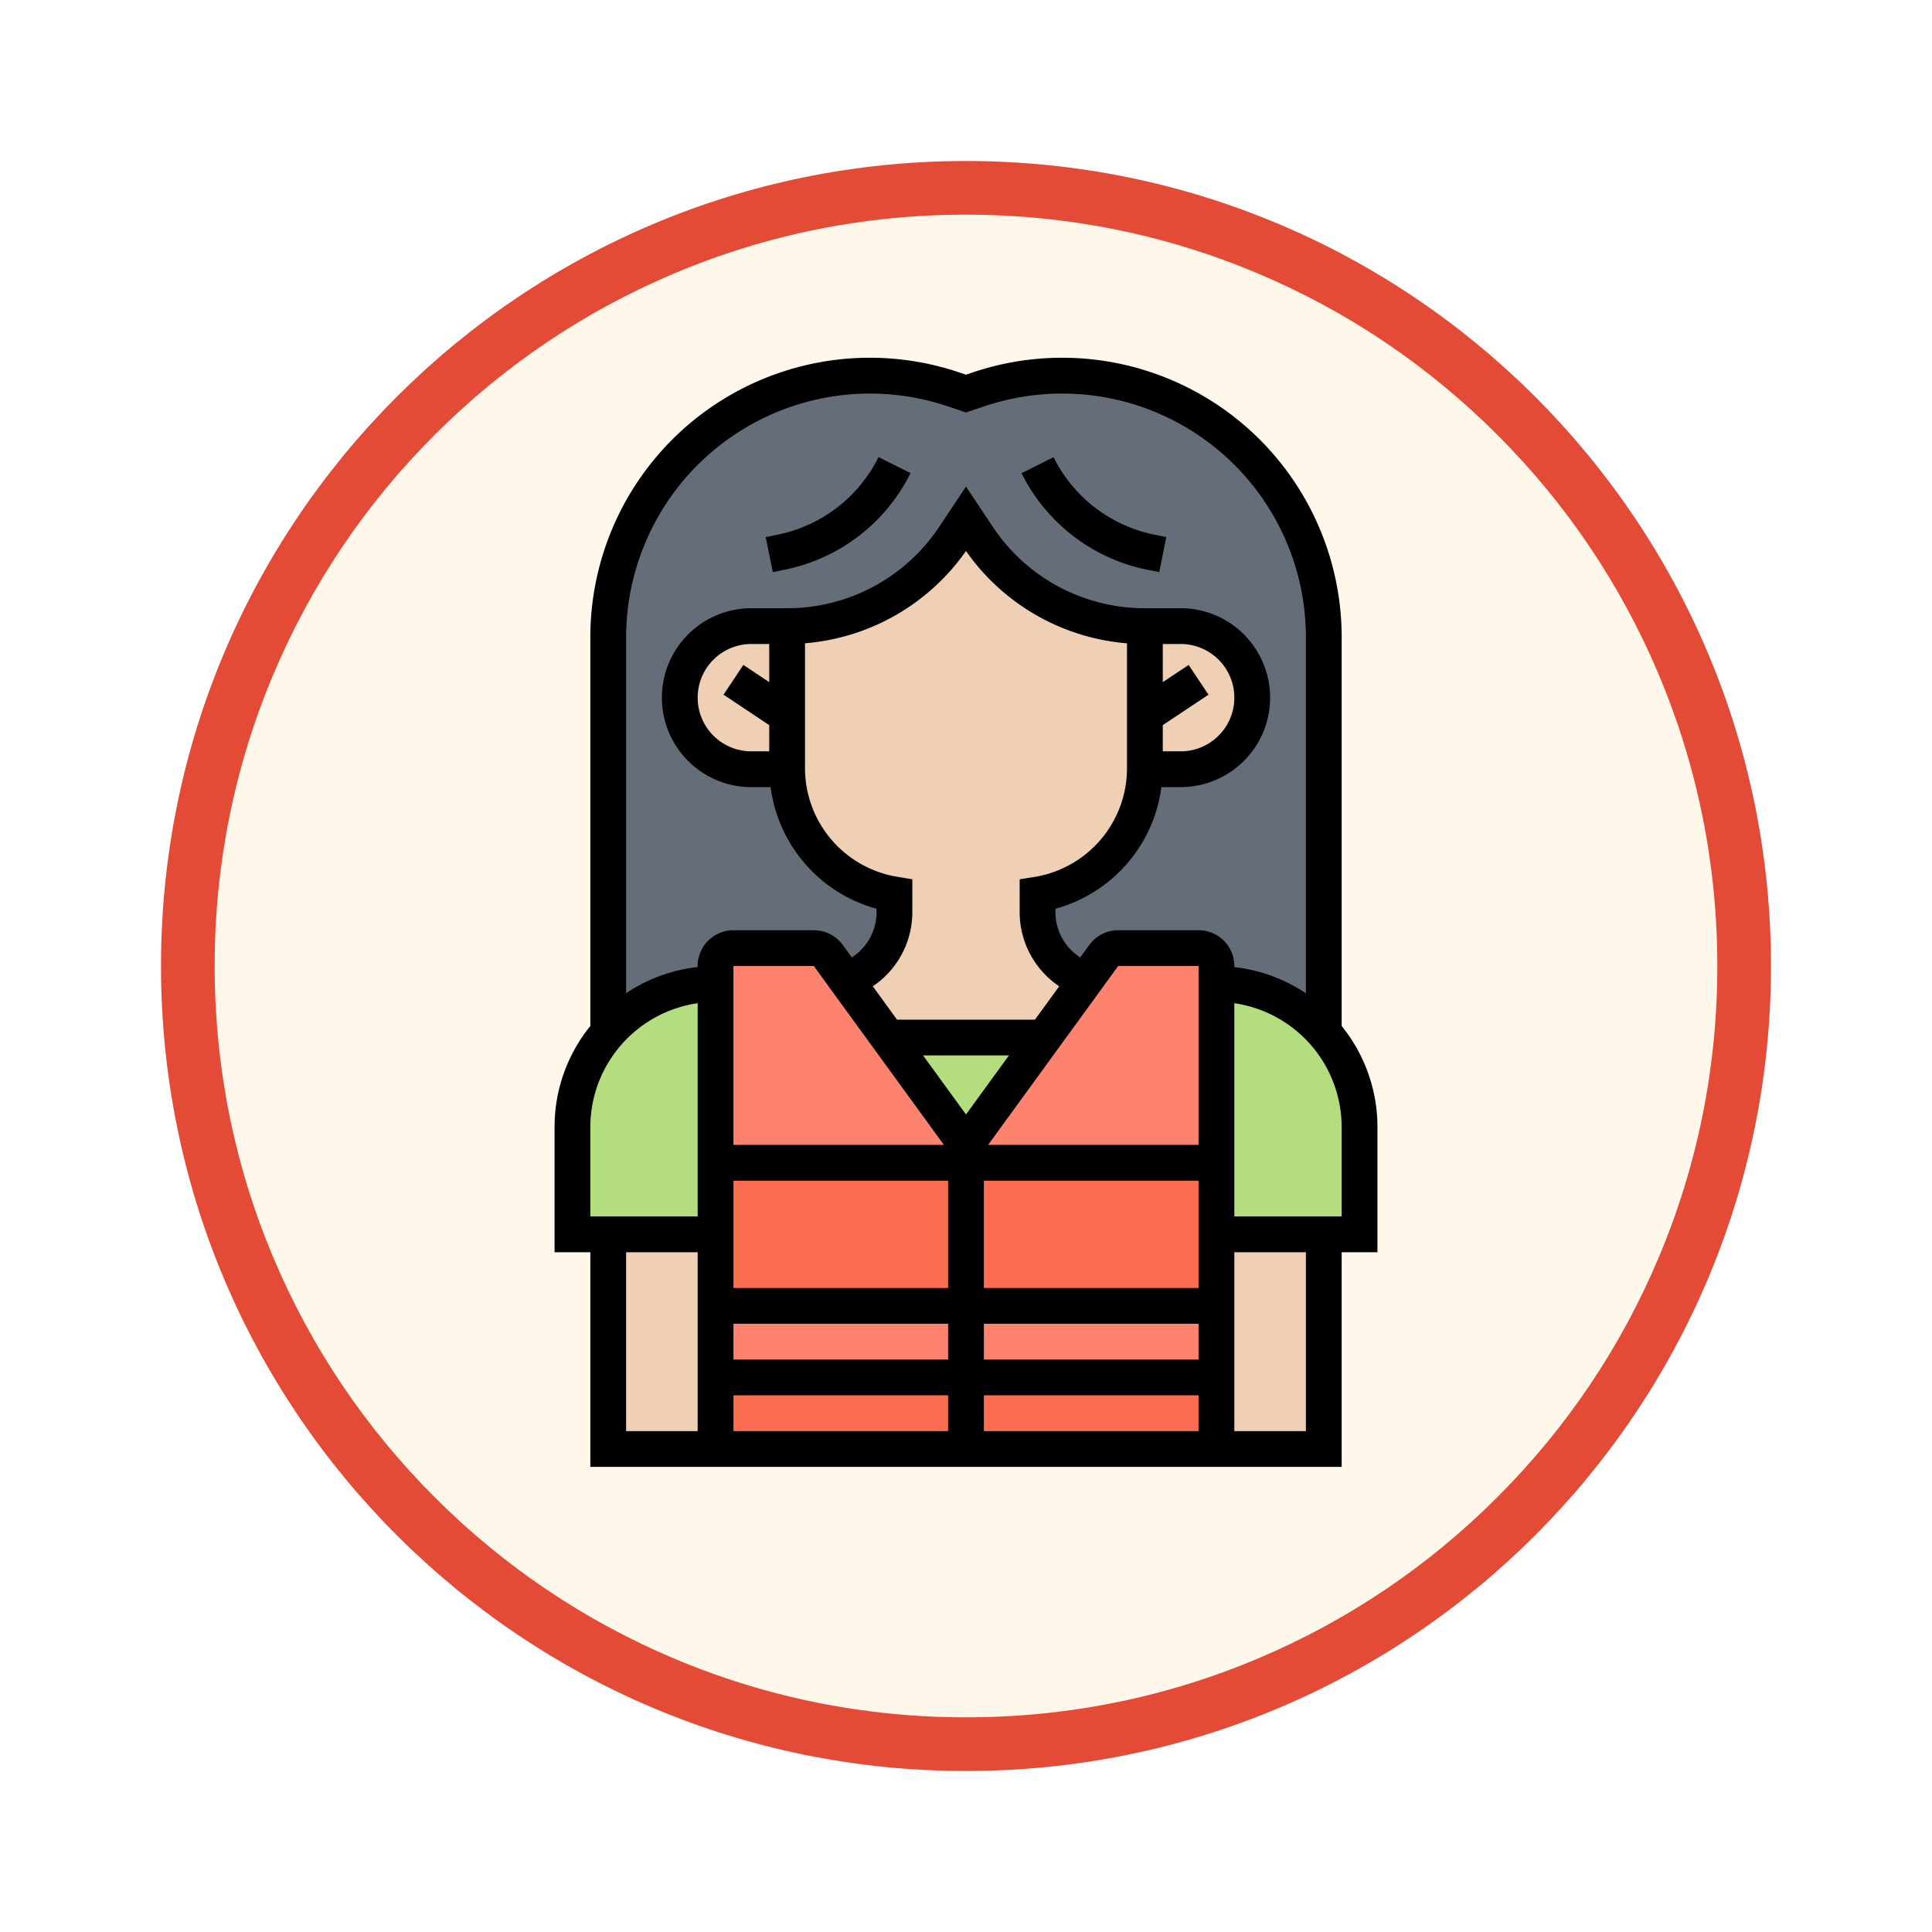 <svg xmlns="http://www.w3.org/2000/svg" xmlns:xlink="http://www.w3.org/1999/xlink" width="108" height="108" viewBox="0 0 108 108">
  <defs>
    <filter id="Trazado_978624" x="0" y="0" width="108" height="108" filterUnits="userSpaceOnUse">
      <feOffset dy="3" input="SourceAlpha"/>
      <feGaussianBlur stdDeviation="3" result="blur"/>
      <feFlood flood-opacity="0.161"/>
      <feComposite operator="in" in2="blur"/>
      <feComposite in="SourceGraphic"/>
    </filter>
  </defs>
  <g id="Grupo_1166617" data-name="Grupo 1166617" transform="translate(-198 -1700)">
    <g id="Grupo_1166466" data-name="Grupo 1166466" transform="translate(207 1706)">
      <g id="Grupo_1164551" data-name="Grupo 1164551">
        <g id="Grupo_1164479" data-name="Grupo 1164479">
          <g id="Grupo_1144123" data-name="Grupo 1144123">
            <g transform="matrix(1, 0, 0, 1, -9, -6)" filter="url(#Trazado_978624)">
              <g id="Trazado_978624-2" data-name="Trazado 978624" transform="translate(9 6)" fill="#fef7ea">
                <path d="M 45 88.5 C 39.127 88.5 33.43 87.35 28.068 85.082 C 22.889 82.891 18.236 79.755 14.241 75.759 C 10.245 71.764 7.109 67.111 4.918 61.932 C 2.65 56.57 1.5 50.873 1.5 45 C 1.5 39.127 2.65 33.43 4.918 28.068 C 7.109 22.889 10.245 18.236 14.241 14.241 C 18.236 10.245 22.889 7.109 28.068 4.918 C 33.43 2.65 39.127 1.5 45 1.5 C 50.873 1.5 56.57 2.65 61.932 4.918 C 67.111 7.109 71.764 10.245 75.759 14.241 C 79.755 18.236 82.891 22.889 85.082 28.068 C 87.35 33.43 88.5 39.127 88.5 45 C 88.5 50.873 87.35 56.57 85.082 61.932 C 82.891 67.111 79.755 71.764 75.759 75.759 C 71.764 79.755 67.111 82.891 61.932 85.082 C 56.57 87.35 50.873 88.5 45 88.5 Z" stroke="none"/>
                <path d="M 45 3 C 39.329 3 33.829 4.11 28.653 6.299 C 23.652 8.415 19.16 11.443 15.302 15.302 C 11.443 19.16 8.415 23.652 6.299 28.653 C 4.11 33.829 3 39.329 3 45 C 3 50.671 4.11 56.171 6.299 61.347 C 8.415 66.348 11.443 70.84 15.302 74.698 C 19.16 78.557 23.652 81.585 28.653 83.701 C 33.829 85.89 39.329 87 45 87 C 50.671 87 56.171 85.89 61.347 83.701 C 66.348 81.585 70.84 78.557 74.698 74.698 C 78.557 70.84 81.585 66.348 83.701 61.347 C 85.89 56.171 87 50.671 87 45 C 87 39.329 85.89 33.829 83.701 28.653 C 81.585 23.652 78.557 19.16 74.698 15.302 C 70.84 11.443 66.348 8.415 61.347 6.299 C 56.171 4.11 50.671 3 45 3 M 45 0 C 69.853 0 90 20.147 90 45 C 90 69.853 69.853 90 45 90 C 20.147 90 0 69.853 0 45 C 0 20.147 20.147 0 45 0 Z" stroke="none" fill="#e44b36"/>
              </g>
            </g>
          </g>
        </g>
      </g>
    </g>
    <g id="life-jacket_5823976" transform="translate(229 1720)">
      <g id="Grupo_1166227" data-name="Grupo 1166227">
        <g id="Grupo_1166214" data-name="Grupo 1166214">
          <path id="Trazado_1022608" data-name="Trazado 1022608" d="M43,15.63V37.71A7.975,7.975,0,0,0,37,35V34a1,1,0,0,0-1-1H31.51a1,1,0,0,0-.81.41l-1,1.37A3.993,3.993,0,0,1,27,31V30a7.174,7.174,0,0,0,6-7h2a4,4,0,0,0,0-8H33a11.269,11.269,0,0,1-5.29-1.32,11.185,11.185,0,0,1-4.04-3.67L23,9l-.67,1.01A11.208,11.208,0,0,1,13,15H11a4,4,0,1,0,0,8h2a7.188,7.188,0,0,0,6,7v1a3.993,3.993,0,0,1-2.7,3.78l-1-1.37a1,1,0,0,0-.81-.41H10a1,1,0,0,0-1,1v1a7.975,7.975,0,0,0-6,2.71V15.63A14.626,14.626,0,0,1,22.25,1.75L23,2l.75-.25A14.626,14.626,0,0,1,43,15.63Z" fill="#656d78"/>
        </g>
        <g id="Grupo_1166215" data-name="Grupo 1166215">
          <path id="Trazado_1022609" data-name="Trazado 1022609" d="M45,43v6H37V35a8,8,0,0,1,8,8Z" fill="#b4dd7f"/>
        </g>
        <g id="Grupo_1166216" data-name="Grupo 1166216">
          <path id="Trazado_1022610" data-name="Trazado 1022610" d="M27.36,38,23,44l-4.36-6Z" fill="#b4dd7f"/>
        </g>
        <g id="Grupo_1166217" data-name="Grupo 1166217">
          <path id="Trazado_1022611" data-name="Trazado 1022611" d="M9,45v4H1V43a8,8,0,0,1,8-8Z" fill="#b4dd7f"/>
        </g>
        <g id="Grupo_1166218" data-name="Grupo 1166218">
          <path id="Trazado_1022612" data-name="Trazado 1022612" d="M9,57H37v4H9Z" fill="#fc6e51"/>
        </g>
        <g id="Grupo_1166219" data-name="Grupo 1166219">
          <path id="Trazado_1022613" data-name="Trazado 1022613" d="M37,45v8H9V45Z" fill="#fc6e51"/>
        </g>
        <g id="Grupo_1166220" data-name="Grupo 1166220">
          <path id="Trazado_1022614" data-name="Trazado 1022614" d="M9,53H37v4H9Z" fill="#ff826e"/>
        </g>
        <g id="Grupo_1166221" data-name="Grupo 1166221">
          <path id="Trazado_1022615" data-name="Trazado 1022615" d="M36,33H31.51a1,1,0,0,0-.81.41l-1,1.37L27.36,38,23,44l-4.36-6L16.3,34.78l-1-1.37a1,1,0,0,0-.81-.41H10a1,1,0,0,0-1,1V45H37V34A1,1,0,0,0,36,33Z" fill="#ff826e"/>
        </g>
        <g id="Grupo_1166222" data-name="Grupo 1166222">
          <path id="Trazado_1022616" data-name="Trazado 1022616" d="M9,57v4H3V49H9v8Z" fill="#f0d0b4"/>
        </g>
        <g id="Grupo_1166223" data-name="Grupo 1166223">
          <path id="Trazado_1022617" data-name="Trazado 1022617" d="M43,49V61H37V49Z" fill="#f0d0b4"/>
        </g>
        <g id="Grupo_1166224" data-name="Grupo 1166224">
          <path id="Trazado_1022618" data-name="Trazado 1022618" d="M35,15a4,4,0,1,1,0,8H33V15Z" fill="#f0d0b4"/>
        </g>
        <g id="Grupo_1166225" data-name="Grupo 1166225">
          <path id="Trazado_1022619" data-name="Trazado 1022619" d="M33,20v3a7.174,7.174,0,0,1-6,7v1a3.993,3.993,0,0,0,2.7,3.78L27.36,38H18.64L16.3,34.78A3.993,3.993,0,0,0,19,31V30a7.188,7.188,0,0,1-6-7V15a11.208,11.208,0,0,0,9.33-4.99L23,9l.67,1.01a11.185,11.185,0,0,0,4.04,3.67A11.269,11.269,0,0,0,33,15Z" fill="#f0d0b4"/>
        </g>
        <g id="Grupo_1166226" data-name="Grupo 1166226">
          <path id="Trazado_1022620" data-name="Trazado 1022620" d="M13,20v3H11a4,4,0,0,1,0-8h2Z" fill="#f0d0b4"/>
        </g>
      </g>
      <g id="Grupo_1166228" data-name="Grupo 1166228">
        <path id="Trazado_1022623" data-name="Trazado 1022623" d="M46,43a8.958,8.958,0,0,0-2-5.645V15.626A15.625,15.625,0,0,0,23.433.8L23,.946,22.568.8A15.626,15.626,0,0,0,2,15.626V37.355A8.958,8.958,0,0,0,0,43v7H2V62H44V50h2ZM17.626,2a13.6,13.6,0,0,1,4.311.7L23,3.054,24.064,2.7A13.625,13.625,0,0,1,42,15.626v19.9a8.943,8.943,0,0,0-4-1.463V34a2,2,0,0,0-2-2H31.509a2.007,2.007,0,0,0-1.617.824l-.506.695A2.992,2.992,0,0,1,28,31v-.2A8.142,8.142,0,0,0,33.922,24H35a5,5,0,0,0,0-10H33a10.189,10.189,0,0,1-8.5-4.547L23,7.2,21.5,9.453A10.192,10.192,0,0,1,13,14H11a5,5,0,1,0,0,10h1.078A8.143,8.143,0,0,0,18,30.8V31a2.994,2.994,0,0,1-1.385,2.519l-.506-.7A2.012,2.012,0,0,0,14.491,32H10a2,2,0,0,0-2,2v.059a8.931,8.931,0,0,0-4,1.463v-19.9A13.641,13.641,0,0,1,17.626,2Zm1.538,27.014A6.162,6.162,0,0,1,14,22.917V15.959A12.186,12.186,0,0,0,23,10.8a12.183,12.183,0,0,0,9,5.162v6.958a6.162,6.162,0,0,1-5.164,6.1L26,29.153V31a4.992,4.992,0,0,0,2.211,4.135L26.855,37H19.146L17.79,35.135A4.993,4.993,0,0,0,20,31V29.153ZM36,56H24V54H36ZM10,46H22v6H10Zm13-3.7L20.6,39h4.8ZM10,54H22v2H10Zm26-2H24V46H36Zm0-8H24.236l7.272-10H36ZM21.764,44H10V34h4.491ZM10,58H22v2H10Zm14,0H36v2H24ZM34,16h1a3,3,0,0,1,0,6H34V20.535l2.555-1.7-1.109-1.664L34,18.132ZM11,22a3,3,0,0,1,0-6h1v2.132l-1.445-.964L9.446,18.832,12,20.535V22ZM2,43a7.006,7.006,0,0,1,6-6.92V48H2Zm2,7H8V60H4ZM42,60H38V50h4Zm2-12H38V36.08A7.006,7.006,0,0,1,44,43Z"/>
        <path id="Trazado_1022624" data-name="Trazado 1022624" d="M33.189,11.857l.614.123.393-1.961L33.582,9.9a8.1,8.1,0,0,1-5.688-4.344l-1.789.895a10.081,10.081,0,0,0,7.084,5.41Z"/>
        <path id="Trazado_1022625" data-name="Trazado 1022625" d="M12.811,11.857A10.08,10.08,0,0,0,19.9,6.447l-1.789-.895A8.093,8.093,0,0,1,12.418,9.9l-.614.123L12.2,11.98Z"/>
      </g>
    </g>
  </g>
</svg>
